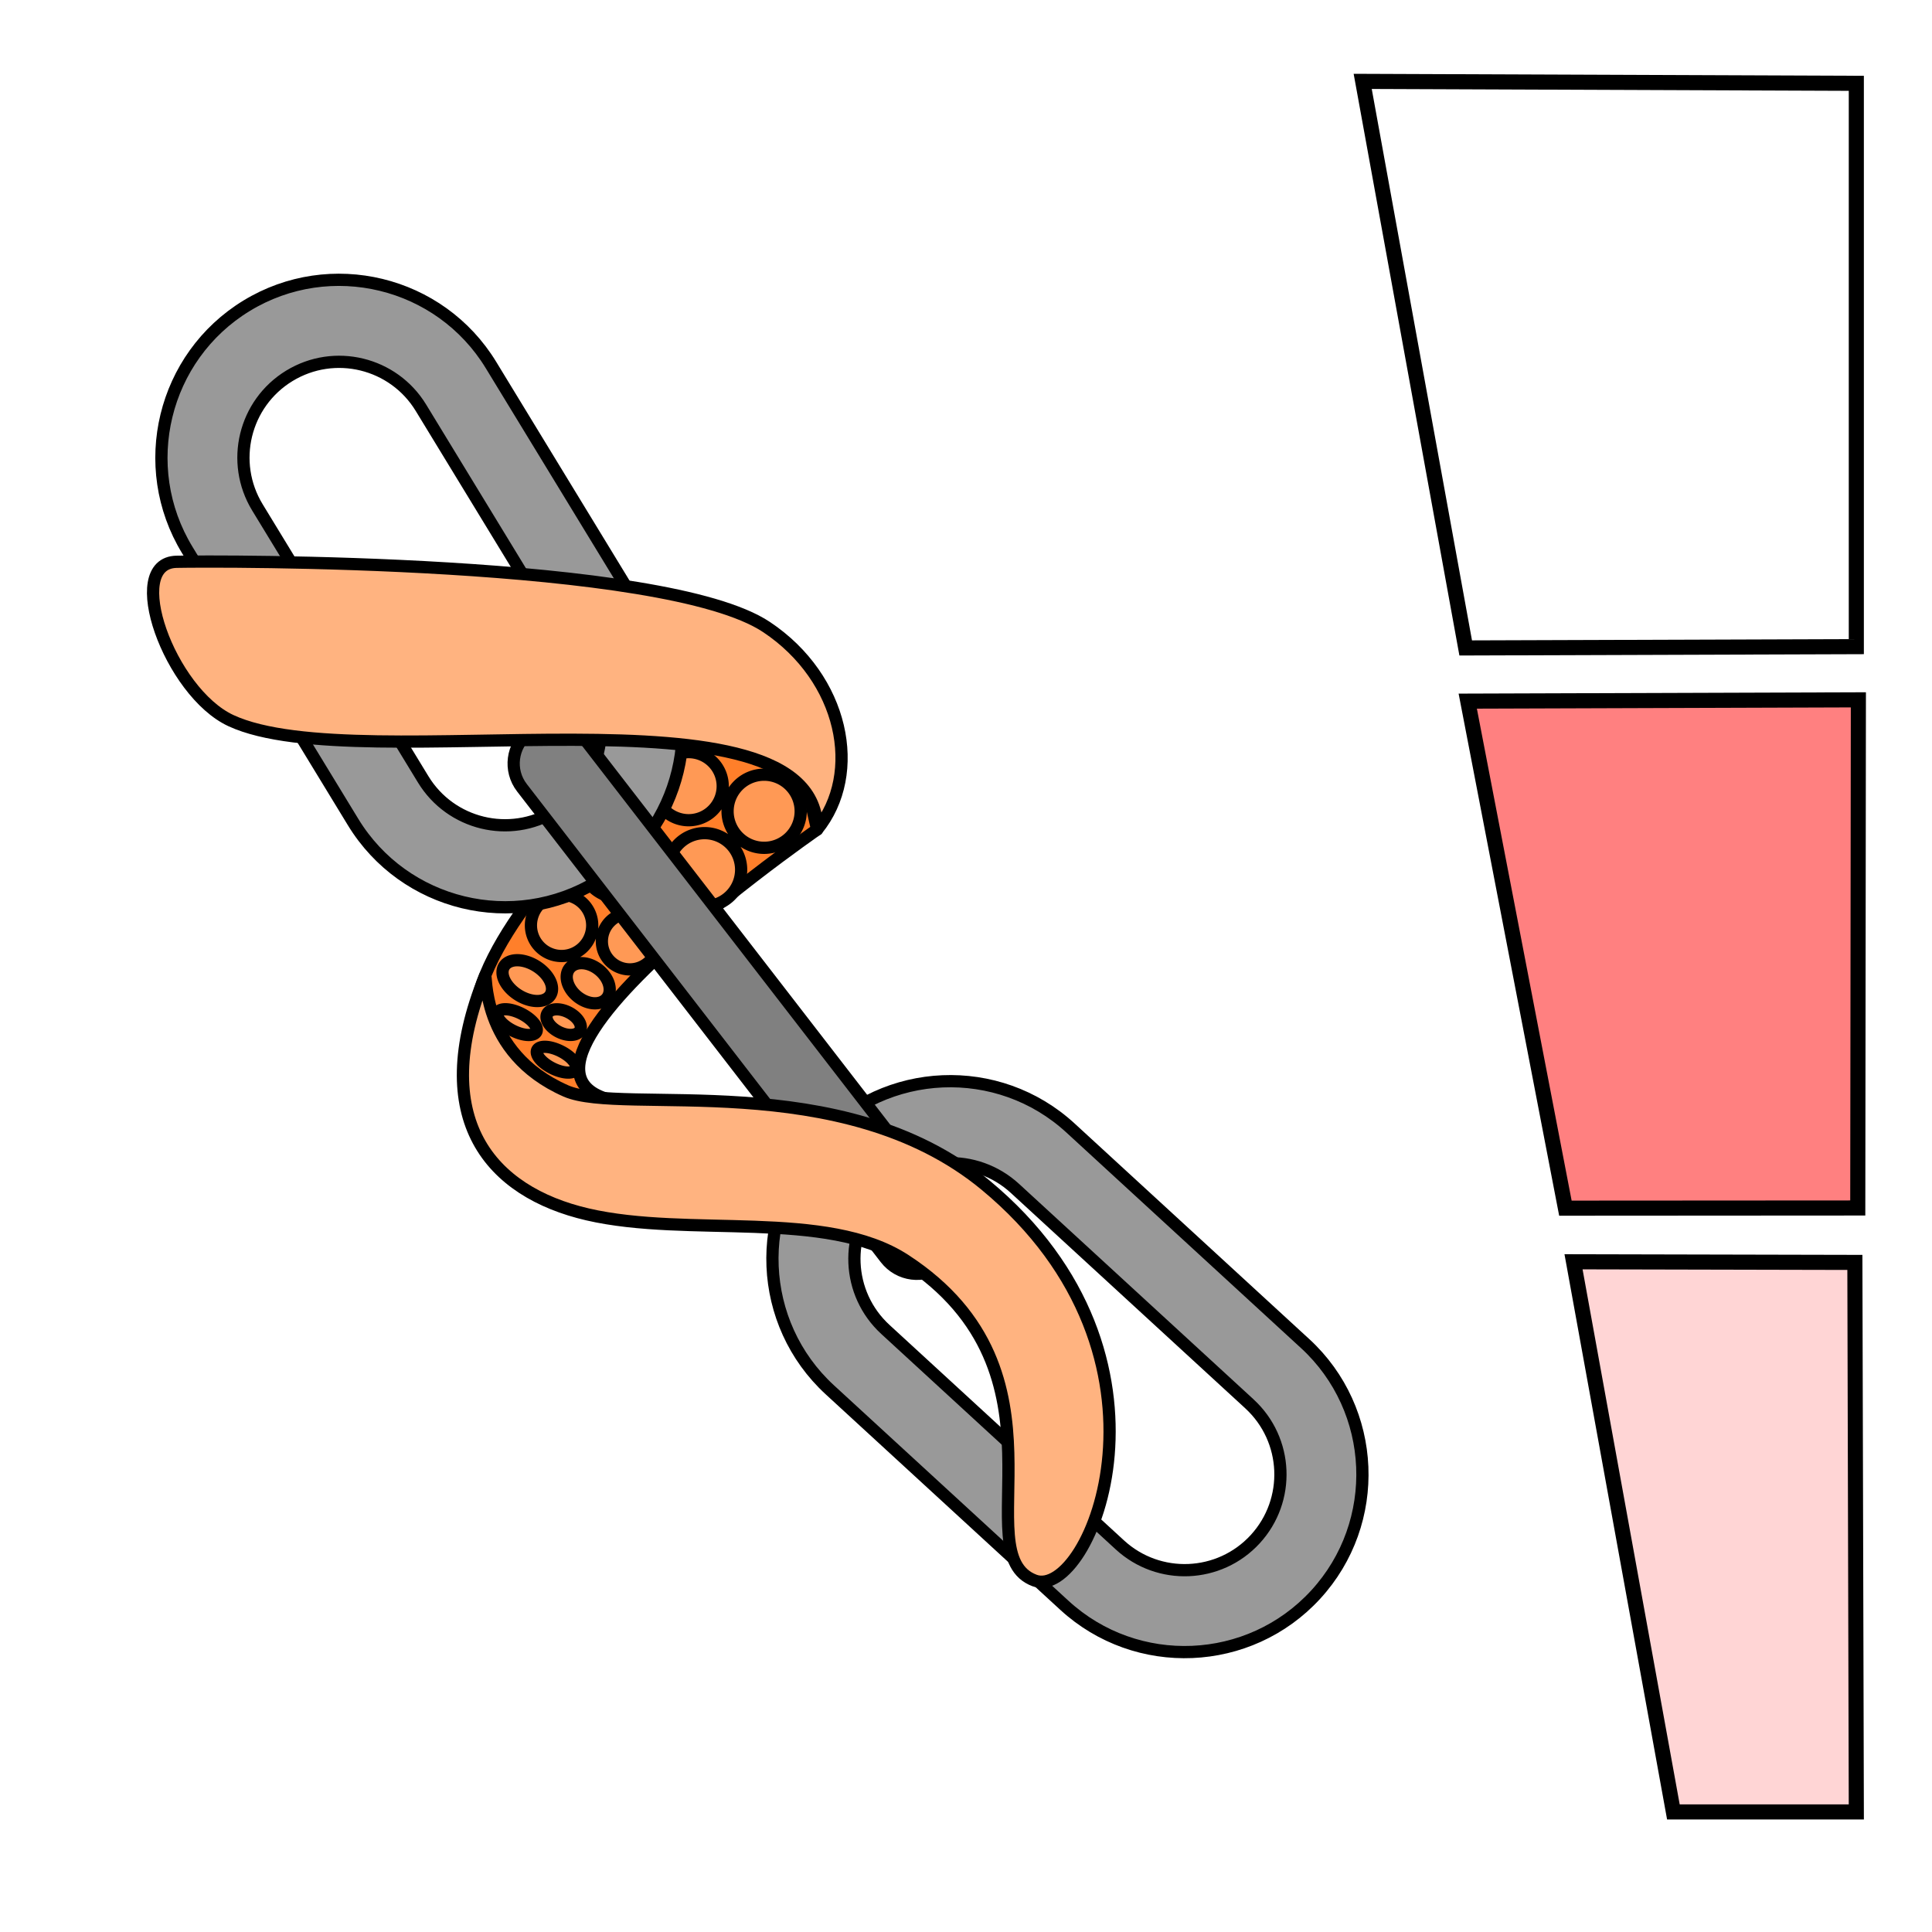 <svg version="1.1" viewBox="0 0 64 64" xmlns="http://www.w3.org/2000/svg">
 <g stroke="#000">
  <g stroke-width=".5">
   <path d="m48.621 23.226 3.235 16.796 9.685-6e-3 0.02-16.833z" fill="#ff8080"/>
   <path d="m52.125 41.798 3.308 18.224h6.06l-0.048-18.203z" fill="#ffd5d5" fill-rule="evenodd"/>
   <path d="m45.141 2.696 3.412 18.768 12.94-0.043v-18.661z" fill="none"/>
  </g>
  <g stroke-miterlimit="10" stroke-width=".405">
   <path d="m22.802 24.687c-1.882 1.015-14.951 13.054 0 11.824-10.147 0.944 4.266-9.03 4.266-9.03l-0.858-3.752z" fill="#ff7f2a" stroke-linejoin="round"/>
   <path d="m19.075 35.426a0.715 0.315 26.711 0 1-0.78-0.041 0.715 0.315 26.711 0 1-0.498-0.603 0.715 0.315 26.711 0 1 0.78 0.041 0.715 0.315 26.711 0 1 0.498 0.603zm0.543-4.772a1.015 1.015 0 0 1-1.015 1.015 1.015 1.015 0 0 1-1.015-1.015 1.015 1.015 0 0 1 1.015-1.015 1.015 1.015 0 0 1 1.015 1.015zm6.906-3.78a1.211 1.211 0 0 1-1.211 1.211 1.211 1.211 0 0 1-1.211-1.211 1.211 1.211 0 0 1 1.211-1.211 1.211 1.211 0 0 1 1.211 1.211zm-8.757 7.306a0.715 0.315 26.706 0 1-0.78-0.04 0.715 0.315 26.706 0 1-0.498-0.602 0.715 0.315 26.706 0 1 0.78 0.04 0.715 0.315 26.706 0 1 0.498 0.602zm1.45-0.046a0.61 0.362 26.834 0 1-0.708 0.048 0.61 0.362 26.834 0 1-0.381-0.598 0.61 0.362 26.834 0 1 0.708-0.048 0.61 0.362 26.834 0 1 0.381 0.598zm0.885-1.066a0.792 0.568 38.879 0 1-0.973-0.055 0.792 0.568 38.879 0 1-0.26-0.939 0.792 0.568 38.879 0 1 0.973 0.055 0.792 0.568 38.879 0 1 0.26 0.939zm-1.871-0.104a0.902 0.563 32.126 0 1-1.063-0.003 0.902 0.563 32.126 0 1-0.465-0.956 0.902 0.563 32.126 0 1 1.063 0.003 0.902 0.563 32.126 0 1 0.465 0.956zm3.565-1.781a0.929 0.929 0 0 1-0.929 0.929 0.929 0.929 0 0 1-0.929-0.929 0.929 0.929 0 0 1 0.929-0.929 0.929 0.929 0 0 1 0.929 0.929zm0.019-2.725a1.287 1.287 0 0 1-1.287 1.287 1.287 1.287 0 0 1-1.287-1.287 1.287 1.287 0 0 1 1.287-1.287 1.287 1.287 0 0 1 1.287 1.287zm2.736 0.352a1.211 1.211 0 0 1-1.211 1.211 1.211 1.211 0 0 1-1.211-1.211 1.211 1.211 0 0 1 1.211-1.211 1.211 1.211 0 0 1 1.211 1.211zm-0.61-2.767a1.128 1.128 0 0 1-1.128 1.128 1.128 1.128 0 0 1-1.128-1.128 1.128 1.128 0 0 1 1.128-1.128 1.128 1.128 0 0 1 1.128 1.128z" fill="#f95"/>
   <path d="m41.39 46.506c1.29 1.185 1.375 3.192 0.19 4.482-1.185 1.29-3.192 1.375-4.482 0.19l-7.769-7.139c-1.29-1.185-1.375-3.192-0.19-4.482 1.185-1.29 3.192-1.375 4.482-0.19l7.769 7.138m1.839-2.002-7.769-7.138c-2.391-2.197-6.125-2.039-8.322 0.352-2.198 2.392-2.04 6.125 0.352 8.323l7.769 7.138c2.392 2.197 6.125 2.04 8.323-0.352 2.197-2.392 2.04-6.125-0.352-8.323zm-23.794-21.987c0.912 1.496 0.439 3.447-1.057 4.359-1.496 0.912-3.447 0.438-4.359-1.057l-5.491-9.009c-0.912-1.496-0.438-3.447 1.057-4.359 1.496-0.912 3.447-0.438 4.359 1.057l5.491 9.009m2.321-1.415-5.491-9.009c-1.69-2.773-5.322-3.654-8.095-1.964-2.773 1.691-3.654 5.322-1.964 8.095l5.491 9.009c1.691 2.774 5.322 3.654 8.095 1.964 2.773-1.69 3.654-5.322 1.964-8.095z" fill="#999"/>
   <path d="m31.179 41.923c-0.574 0.444-1.399 0.338-1.843-0.237l-12.046-15.591c-0.444-0.574-0.338-1.4 0.236-1.843s1.399-0.338 1.843 0.237l12.047 15.591c0.444 0.574 0.338 1.399-0.236 1.843z" fill="#808080"/>
   <path d="m16.063 32.338c0.086-0.212-0.221 2.525 2.683 3.801 1.887 0.829 9.131-0.829 13.898 3.117 6.876 5.693 3.46 13.783 1.63 13.101-2.361-0.881 1.459-6.867-4.289-10.613-2.611-1.702-7.168-0.738-10.523-1.516-3.201-0.742-5.314-3.144-3.398-7.891zm-10.213-13.728c1.344-0.027 16.153-0.096 19.541 2.161 2.552 1.7 3.193 4.845 1.677 6.71 0.029-5.125-15.099-1.607-19.417-3.609-2.032-0.942-3.578-5.226-1.802-5.262z" fill="#ffb380" stroke-linejoin="round"/>
  </g>
 </g>
</svg>
